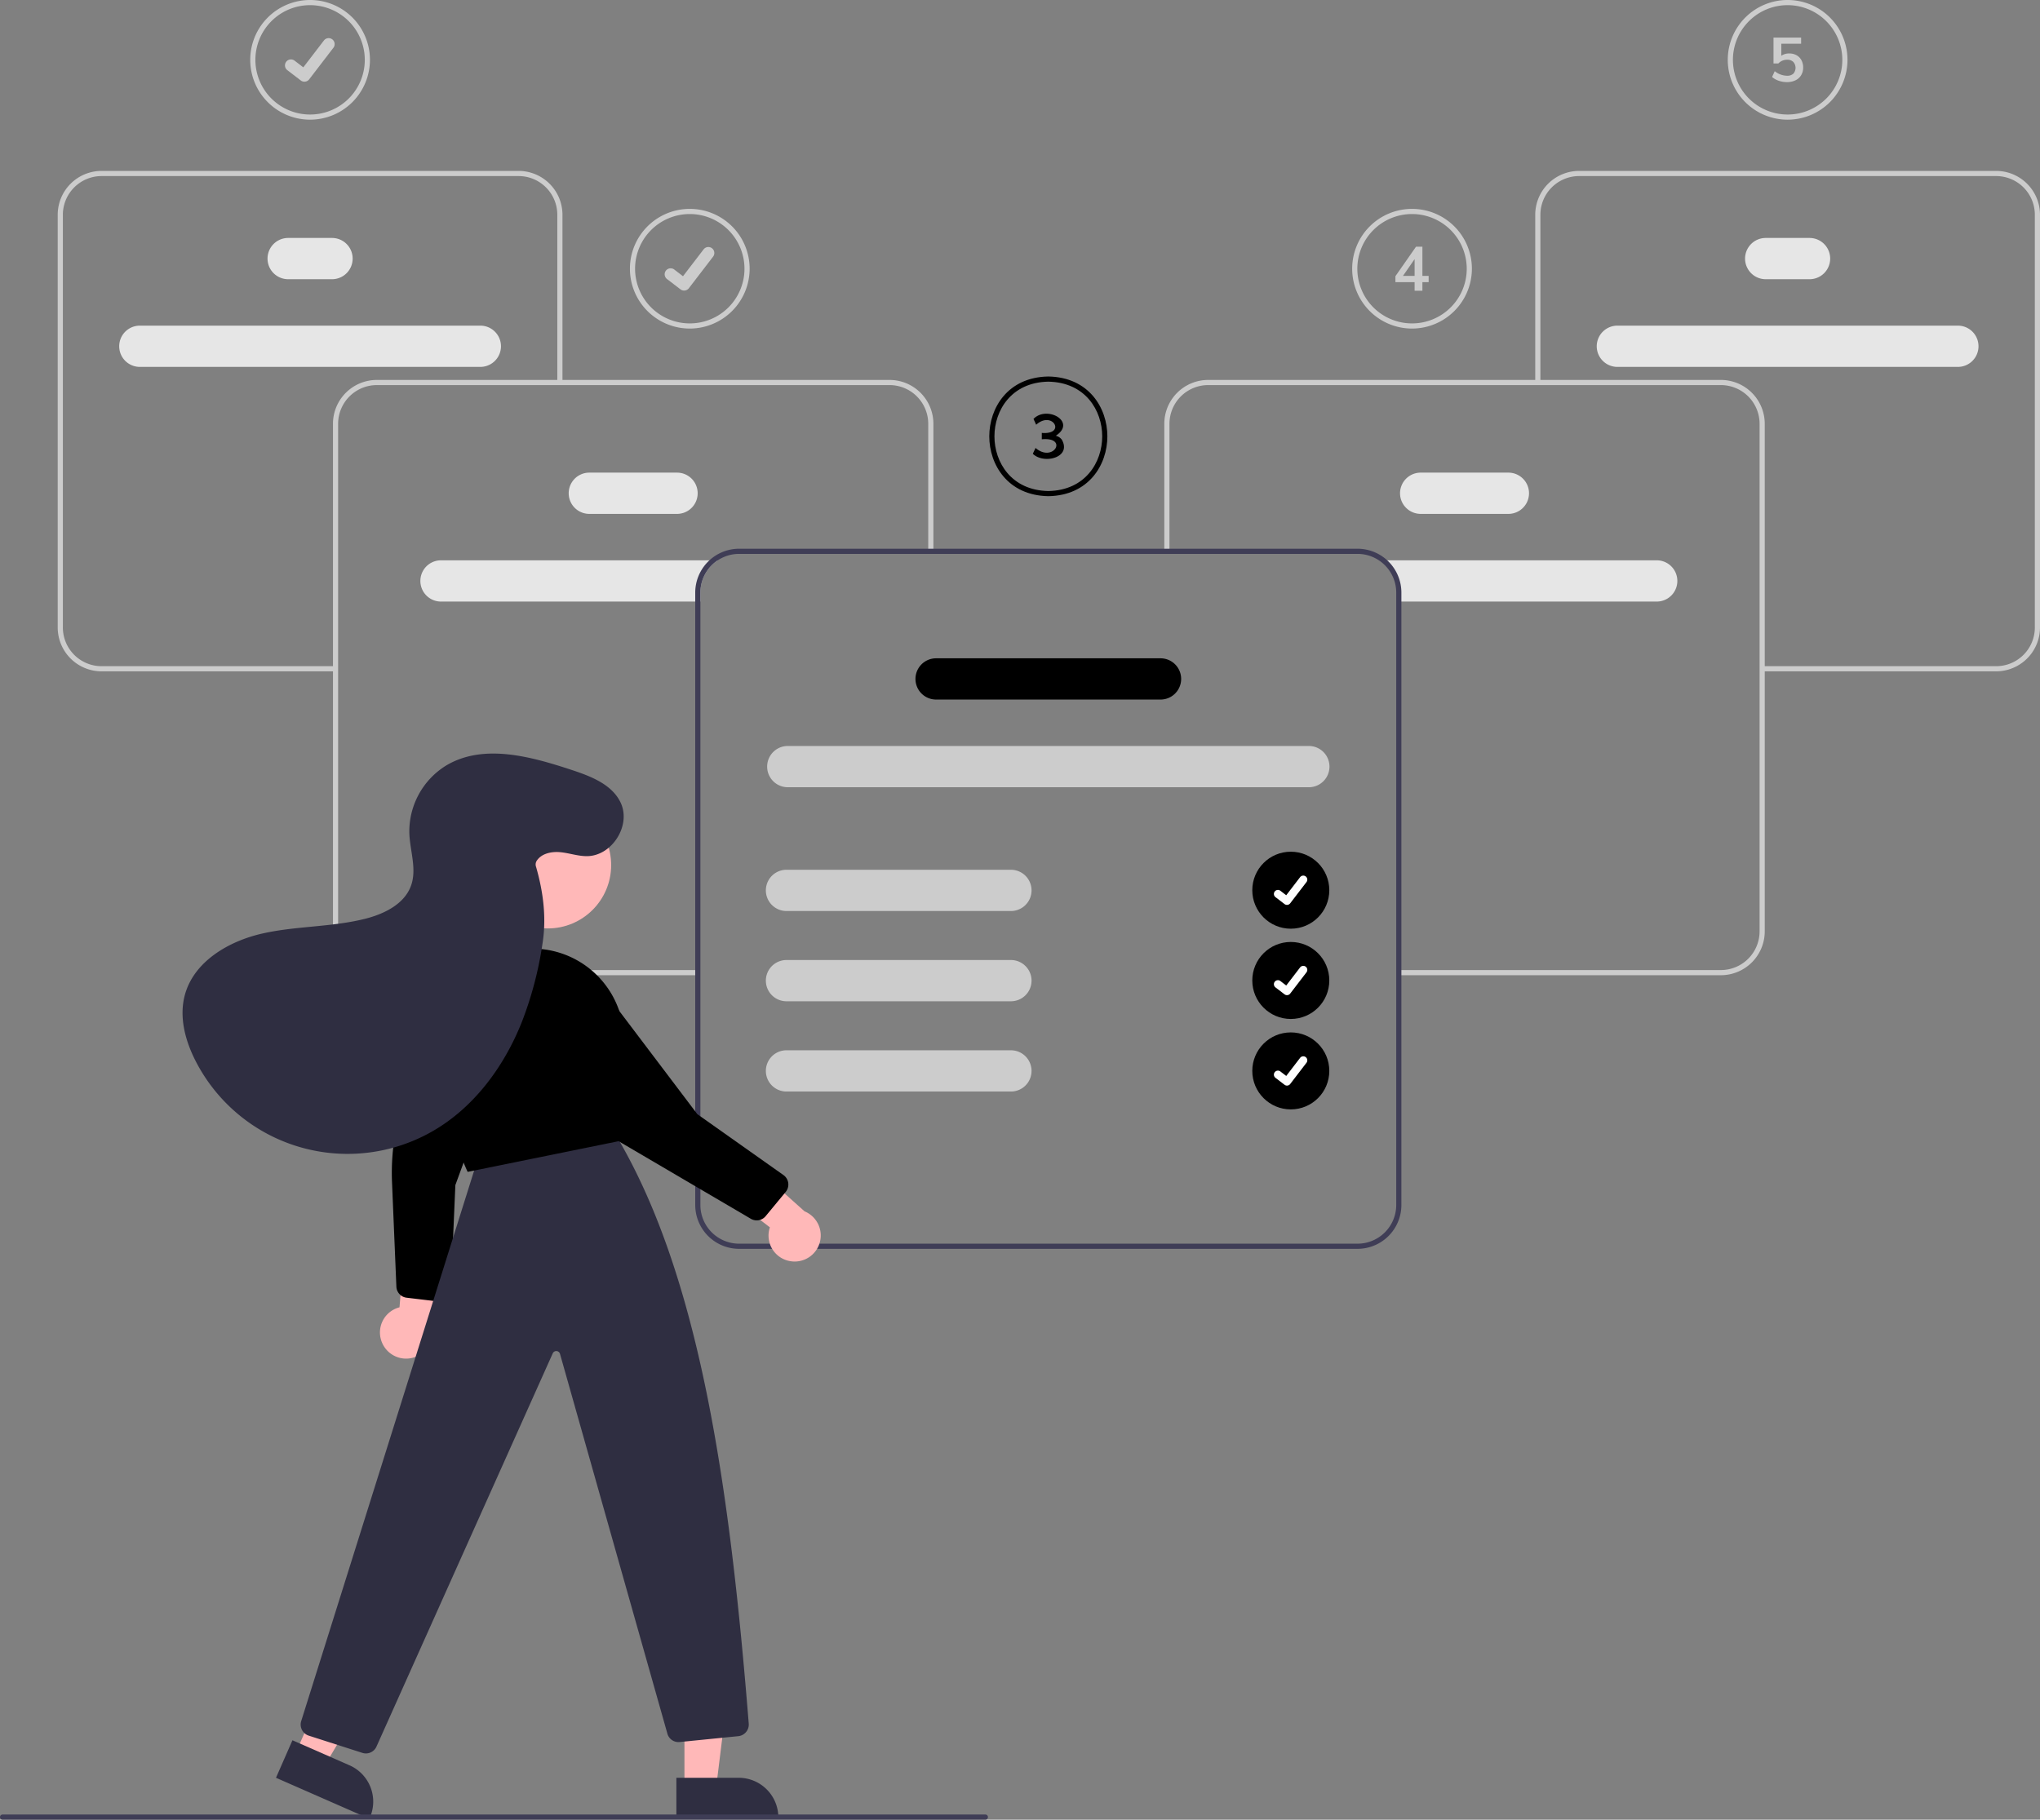 <svg xmlns="http://www.w3.org/2000/svg" data-name="Layer 1" width="790.856" height="705.638"
  viewBox="0 0 790.856 705.638">
  <rect x="0" y="0" width="790.856" height="705.638" fill="#808080" stroke="none"/>
  <path
    d="M375.537,314.457a8,8,0,0,0,0,16H476.097v-3.49a14.977,14.977,0,0,1,6.74-12.51Z"
    transform="translate(-204.572 -97.181)" fill="#e6e6e6"/>
  <path d="M467.041,296.457h-34a8,8,0,1,1,0-16h34a8,8,0,0,1,0,16Z"
    transform="translate(-204.572 -97.181)" fill="#e6e6e6"/>
  <path d="M390.786,239.457h-132a8,8,0,1,1,0-16h132a8,8,0,0,1,0,16Z"
    transform="translate(-204.572 -97.181)" fill="#e6e6e6"/>
  <path d="M333.286,205.457h-17a8,8,0,1,1,0-16h17a8,8,0,0,1,0,16Z"
    transform="translate(-204.572 -97.181)" fill="#e6e6e6"/>
  <path
    d="M475.092,475.351h-124.438a17.019,17.019,0,0,1-17-17V261.511a17.019,17.019,0,0,1,17-17H549.428a17.019,17.019,0,0,1,17,17v48.788h-2v-48.788a15.017,15.017,0,0,0-15-15H350.654a15.017,15.017,0,0,0-15,15V458.351a15.017,15.017,0,0,0,15,15h124.438Z"
    transform="translate(-204.572 -97.181)" fill="#ccc"/>
  <path
    d="M334.654,357.515H243.945a17.019,17.019,0,0,1-17-17V180.457a17.019,17.019,0,0,1,17-17H405.626a17.019,17.019,0,0,1,17,17v65.055h-2V180.457a15.017,15.017,0,0,0-15-15H243.945a15.017,15.017,0,0,0-15,15v160.059a15.017,15.017,0,0,0,15,15h90.709Z"
    transform="translate(-204.572 -97.181)" fill="#ccc"/>
  <path
    d="M739.537,314.457a14.977,14.977,0,0,1,6.74,12.51v3.49H846.836a8,8,0,0,0,0-16Z"
    transform="translate(-204.572 -97.181)" fill="#e6e6e6"/>
  <path
    d="M747.332,288.457a8.009,8.009,0,0,1,8-8h34a8,8,0,1,1,0,16h-34A8.009,8.009,0,0,1,747.332,288.457Z"
    transform="translate(-204.572 -97.181)" fill="#e6e6e6"/>
  <path
    d="M823.587,231.457a8.009,8.009,0,0,1,8-8h132a8,8,0,1,1,0,16h-132A8.009,8.009,0,0,1,823.587,231.457Z"
    transform="translate(-204.572 -97.181)" fill="#e6e6e6"/>
  <path
    d="M881.087,197.457a8.009,8.009,0,0,1,8-8h17a8,8,0,1,1,0,16h-17A8.009,8.009,0,0,1,881.087,197.457Z"
    transform="translate(-204.572 -97.181)" fill="#e6e6e6"/>
  <path
    d="M747.28,475.351h124.438a17.019,17.019,0,0,0,17-17V261.511a17.019,17.019,0,0,0-17-17H672.945a17.019,17.019,0,0,0-17,17v48.788h2v-48.788a15.017,15.017,0,0,1,15-15H871.718a15.017,15.017,0,0,1,15,15V458.351a15.017,15.017,0,0,1-15,15h-124.438Z"
    transform="translate(-204.572 -97.181)" fill="#ccc"/>
  <path
    d="M887.718,357.515h90.709a17.019,17.019,0,0,0,17-17V180.457a17.019,17.019,0,0,0-17-17H816.746a17.019,17.019,0,0,0-17,17v65.055h2V180.457a15.017,15.017,0,0,1,15-15H978.428a15.017,15.017,0,0,1,15,15v160.059a15.017,15.017,0,0,1-15,15H887.718Z"
    transform="translate(-204.572 -97.181)" fill="#ccc"/>
  <path
    d="M730.856,309.967H491.097a17.034,17.034,0,0,0-17,17v237.49a17.018,17.018,0,0,0,17,17H730.856a17.018,17.018,0,0,0,17-17v-237.49A17.018,17.018,0,0,0,730.856,309.967Zm15,254.49a15.018,15.018,0,0,1-15,15H491.097a15.018,15.018,0,0,1-15-15v-237.49a15.023,15.023,0,0,1,15-15H730.856a15.018,15.018,0,0,1,15,15Z"
    transform="translate(-204.572 -97.181)" fill="#3f3d56"/>
  <path d="M711.976,402.457h-202a8,8,0,1,1,0-16h202a8,8,0,0,1,0,16Z"
    transform="translate(-204.572 -97.181)" fill="#ccc"/>
  <path d="M654.476,368.457h-87a8,8,0,1,1,0-16h87a8,8,0,0,1,0,16Z"
    transform="translate(-204.572 -97.181)" class="undraw-primary"/>
  <path d="M596.476,450.457h-87a8,8,0,1,1,0-16h87a8,8,0,0,1,0,16Z"
    transform="translate(-204.572 -97.181)" fill="#ccc"/>
  <path d="M596.476,485.457h-87a8,8,0,1,1,0-16h87a8,8,0,0,1,0,16Z"
    transform="translate(-204.572 -97.181)" fill="#ccc"/>
  <path d="M596.476,520.457h-87a8,8,0,1,1,0-16h87a8,8,0,0,1,0,16Z"
    transform="translate(-204.572 -97.181)" fill="#ccc"/>
  <circle id="fc69f6bd-6aec-467a-b158-496b315f473e" data-name="Ellipse 44" cx="500.409"
    cy="345.205" r="14.929" class="undraw-primary"/>
  <path id="f31c0d86-d70b-4e63-97a7-2fc94b4d7c12-873" data-name="Path 395"
    d="M703.502,448.081a1.548,1.548,0,0,1-.932-.31l-.017-.013-3.509-2.684a1.559,1.559,0,0,1,1.897-2.475l2.273,1.743,5.37-7.006a1.559,1.559,0,0,1,2.185-.289l0.0 0-.033.046.034-.046a1.56,1.56,0,0,1,.288,2.186l-6.316,8.237a1.559,1.559,0,0,1-1.24.608Z"
    transform="translate(-204.572 -97.181)" fill="#fff"/>
  <path
    d="M324.786,143.59a23.205,23.205,0,1,1,23.205-23.205A23.231,23.231,0,0,1,324.786,143.59Zm0-44.409a21.205,21.205,0,1,0,21.205,21.205A21.229,21.229,0,0,0,324.786,99.181Z"
    transform="translate(-204.572 -97.181)" fill="#ccc"/>
  <path id="b565f894-1e41-4a11-b880-46bff78dfbdf-874" data-name="Path 395"
    d="M322.585,128.856a2.303,2.303,0,0,1-1.385-.46l-.025-.019-5.218-3.992a2.319,2.319,0,1,1,2.822-3.681l3.38,2.592,7.987-10.42a2.318,2.318,0,0,1,3.25-.429l.001.001-.05.069.051-.069a2.321,2.321,0,0,1,.429,3.251L324.432,127.949a2.319,2.319,0,0,1-1.845.904Z"
    transform="translate(-204.572 -97.181)" fill="#ccc"/>
  <path
    d="M471.982,224.59a23.205,23.205,0,1,1,23.205-23.205A23.231,23.231,0,0,1,471.982,224.59Zm0-44.409a21.205,21.205,0,1,0,21.205,21.205A21.229,21.229,0,0,0,471.982,180.181Z"
    transform="translate(-204.572 -97.181)" fill="#ccc"/>
  <path id="a1067fe6-b388-4736-89af-b6090c7ddfc7-875" data-name="Path 395"
    d="M469.781,209.856a2.303,2.303,0,0,1-1.385-.46l-.025-.019-5.218-3.992a2.319,2.319,0,1,1,2.822-3.681l3.38,2.592,7.987-10.42a2.318,2.318,0,0,1,3.25-.429l.001.001-.05.069.051-.069a2.321,2.321,0,0,1,.429,3.251L471.628,208.949a2.319,2.319,0,0,1-1.845.904Z"
    transform="translate(-204.572 -97.181)" fill="#ccc"/>
  <circle id="a6907563-545c-4a91-99f2-6d7f4e57ba01" data-name="Ellipse 44" cx="500.409"
    cy="380.205" r="14.929" class="undraw-primary"/>
  <path id="f071b9ad-7606-418c-8652-2e0910ae4e99-876" data-name="Path 395"
    d="M703.502,483.081a1.548,1.548,0,0,1-.932-.31l-.017-.013-3.509-2.684a1.559,1.559,0,0,1,1.897-2.475l2.273,1.743,5.37-7.006a1.559,1.559,0,0,1,2.185-.289l0.0 0-.033.046.034-.046a1.56,1.56,0,0,1,.288,2.186l-6.316,8.237a1.559,1.559,0,0,1-1.24.608Z"
    transform="translate(-204.572 -97.181)" fill="#fff"/>
  <circle id="a9a7744d-510c-41c6-a641-cf6a8a976d00" data-name="Ellipse 44" cx="500.409"
    cy="415.275" r="14.929" class="undraw-primary"/>
  <path id="ee4f98ac-d41c-4601-9f0c-7c3b6a7a76ac-877" data-name="Path 395"
    d="M703.502,518.152a1.548,1.548,0,0,1-.932-.31l-.017-.013-3.509-2.684a1.559,1.559,0,0,1,1.897-2.475l2.273,1.743,5.37-7.006a1.559,1.559,0,0,1,2.185-.289l0.0 0-.033.046.034-.046a1.56,1.56,0,0,1,.288,2.186l-6.316,8.237a1.559,1.559,0,0,1-1.24.608Z"
    transform="translate(-204.572 -97.181)" fill="#fff"/>
  <path
    d="M610.998,289.59c-15.749-.269-22.906-12.218-22.906-23.207.001-10.989,7.159-22.937,22.873-23.203h.034c15.716.268,22.873,12.217,22.872,23.206S626.712,289.324,610.998,289.59Zm-.016-44.409c-14.352.251-20.889,11.165-20.89,21.203-.001,10.042,6.541,20.961,20.906,21.207,14.33-.243,20.872-11.162,20.873-21.203C631.871,256.35,625.334,245.436,610.982,245.181Z"
    transform="translate(-204.572 -97.181)" class="undraw-primary"/>
  <path
    d="M616.19,267.646c4.014,6.973-7.005,9.697-11.22,5.496l1.056-2.256c6.854,5.92,12.893-4.334,2.424-3.36v-2.472c9.587.773,4.202-8.877-2.184-3.168l-1.032-2.256c5.205-5.402,16.889,1.13,8.64,6.528A4.112,4.112,0,0,1,616.19,267.646Z"
    transform="translate(-204.572 -97.181)" class="undraw-primary"/>
  <path
    d="M751.982,224.59a23.205,23.205,0,1,1,23.205-23.205A23.231,23.231,0,0,1,751.982,224.59Zm0-44.409a21.205,21.205,0,1,0,21.205,21.205A21.229,21.229,0,0,0,751.982,180.181Z"
    transform="translate(-204.572 -97.181)" fill="#ccc"/>
  <path
    d="M758.426,206.594h-2.424v3.336h-3.024v-3.336h-7.44v-2.304l7.992-11.448h2.472v11.328h2.424Zm-5.448-2.424v-6.504l-4.512,6.504Z"
    transform="translate(-204.572 -97.181)" fill="#ccc"/>
  <path
    d="M897.587,143.59a23.205,23.205,0,1,1,23.205-23.205A23.231,23.231,0,0,1,897.587,143.59Zm0-44.409a21.205,21.205,0,1,0,21.205,21.205A21.229,21.229,0,0,0,897.587,99.181Z"
    transform="translate(-204.572 -97.181)" fill="#ccc"/>
  <path
    d="M901.043,118.598a4.765,4.765,0,0,1,1.896,1.92,5.862,5.862,0,0,1,.672,2.844,5.663,5.663,0,0,1-.768,2.964,5.143,5.143,0,0,1-2.208,1.992,7.469,7.469,0,0,1-3.336.708,9.613,9.613,0,0,1-3.168-.54,7.358,7.358,0,0,1-2.568-1.452l1.032-2.256a7.77,7.77,0,0,0,4.752,1.776,3.451,3.451,0,0,0,2.46-.804,3.44,3.44,0,0,0-.024-4.56,3.214,3.214,0,0,0-2.34-.852,4.856,4.856,0,0,0-1.896.372,4.482,4.482,0,0,0-1.56,1.092h-1.872V111.746H902.819v2.4h-7.68v4.656a5.306,5.306,0,0,1,3.072-.888A5.709,5.709,0,0,1,901.043,118.598Z"
    transform="translate(-204.572 -97.181)" fill="#ccc"/>
  <path
    d="M352.767,618.031a10.056,10.056,0,0,1,6.68-13.897l3.031-35.606,14.579,11.501-5.114,32.049a10.11,10.11,0,0,1-19.177,5.953Z"
    transform="translate(-204.572 -97.181)" fill="#ffb8b8"/>
  <path
    d="M362.143,600.397a4.497,4.497,0,0,1-3.904-4.271l-1.688-40.407a89.099,89.099,0,0,1,8.61-42.093l14.968-31.365a13.43,13.43,0,0,1,10.087-7.009,12.881,12.881,0,0,1,11.235,3.989,16.89,16.89,0,0,1,1.923,2.482,12.922,12.922,0,0,1,.682,12.304l-22.951,62.7-1.766,40.848a4.501,4.501,0,0,1-5.028,4.274l-12.108-1.444Z"
    transform="translate(-204.572 -97.181)" class="undraw-primary"/>
  <polygon points="114.63 679.762 125.856 684.69 150.204 643.734 133.636 636.462 114.63 679.762"
    fill="#ffb8b8"/>
  <path
    d="M317.948,772.021l22.108,9.704.001 0a15.386,15.386,0,0,1,7.904,20.273l-.201.458-36.197-15.888Z"
    transform="translate(-204.572 -97.181)" fill="#2f2e41"/>
  <polygon points="265.342 693.391 277.602 693.391 283.434 646.103 265.34 646.104 265.342 693.391"
    fill="#ffb8b8"/>
  <path
    d="M466.787,786.57l24.144-.001h.001a15.386,15.386,0,0,1,15.386,15.386v.5l-39.531.001Z"
    transform="translate(-204.572 -97.181)" fill="#2f2e41"/>
  <path
    d="M346.432,777.128a4.527,4.527,0,0,1-1.389-.22L324.256,770.227a4.519,4.519,0,0,1-2.927-5.6l68.935-219.516,51.635-10.125.182.296c34.137,55.548,45.532,140.401,52.76,230.308a4.526,4.526,0,0,1-4.04,4.842l-22.726,2.272a4.474,4.474,0,0,1-4.79-3.298l-41.612-147.207a1.5,1.5,0,0,0-2.825-.2L350.553,774.406A4.483,4.483,0,0,1,346.432,777.128Z"
    transform="translate(-204.572 -97.181)" fill="#2f2e41"/>
  <circle cx="212.37" cy="335.469" r="24.561" fill="#ffb8b8"/>
  <path
    d="M385.872,551.612,385.704,551.26c-.114-.239-11.43-24.245-10.377-51.935a35.657,35.657,0,0,1,34.908-34.283h0a35.599,35.599,0,0,1,35.641,28.799c3.154,16.099,3.075,31.347-.235,45.318l-.074.311-.313.064Z"
    transform="translate(-204.572 -97.181)" class="undraw-primary"/>
  <path
    d="M511.096,586.261a10.056,10.056,0,0,1-8.064-13.142L474.742,551.285l17.565-6.027,24.172,21.657a10.11,10.11,0,0,1-5.382,19.345Z"
    transform="translate(-204.572 -97.181)" fill="#ffb8b8"/>
  <path
    d="M441.673,538.129l-.065-.106-29.823-48.298a13.429,13.429,0,0,1-.429-12.275,12.876,12.876,0,0,1,9.439-7.284h0a16.854,16.854,0,0,1,3.127-.273,12.921,12.921,0,0,1,10.713,6.09l40.277,53.253,33.381,23.607a4.5,4.5,0,0,1,.87,6.542l-7.771,9.396a4.483,4.483,0,0,1-5.745,1.013Z"
    transform="translate(-204.572 -97.181)" class="undraw-primary"/>
  <path
    d="M412.55,431.126c1.81-2.978,5.805-3.819,9.273-3.479s6.841,1.559,10.326,1.532c9.676-.075,17.145-11.868,13.077-20.648-3.336-7.2-11.669-10.362-19.207-12.843-15.804-5.203-33.958-10.202-48.3-1.766a30.01,30.01,0,0,0-14.445,26.741c.323,6.639,2.865,13.459.715,19.748-2.481,7.256-10.347,11.149-17.78,13.032-13.031,3.301-26.77,2.769-39.882,5.73s-26.549,10.823-30.083,23.792c-2.322,8.519.101,17.689,4.113,25.555A66.185,66.185,0,0,0,372.691,535.603c15.852-9.256,27.296-24.9,34.119-41.941a140.438,140.438,0,0,0,8.117-30.846c1.528-9.882.231-19.869-2.536-29.478A2.709,2.709,0,0,1,412.55,431.126Z"
    transform="translate(-204.572 -97.181)" fill="#2f2e41"/>
  <path d="M586.572,802.819h-381a1,1,0,0,1,0-2h381a1,1,0,0,1,0,2Z"
    transform="translate(-204.572 -97.181)" fill="#3f3d56"/>
</svg>
